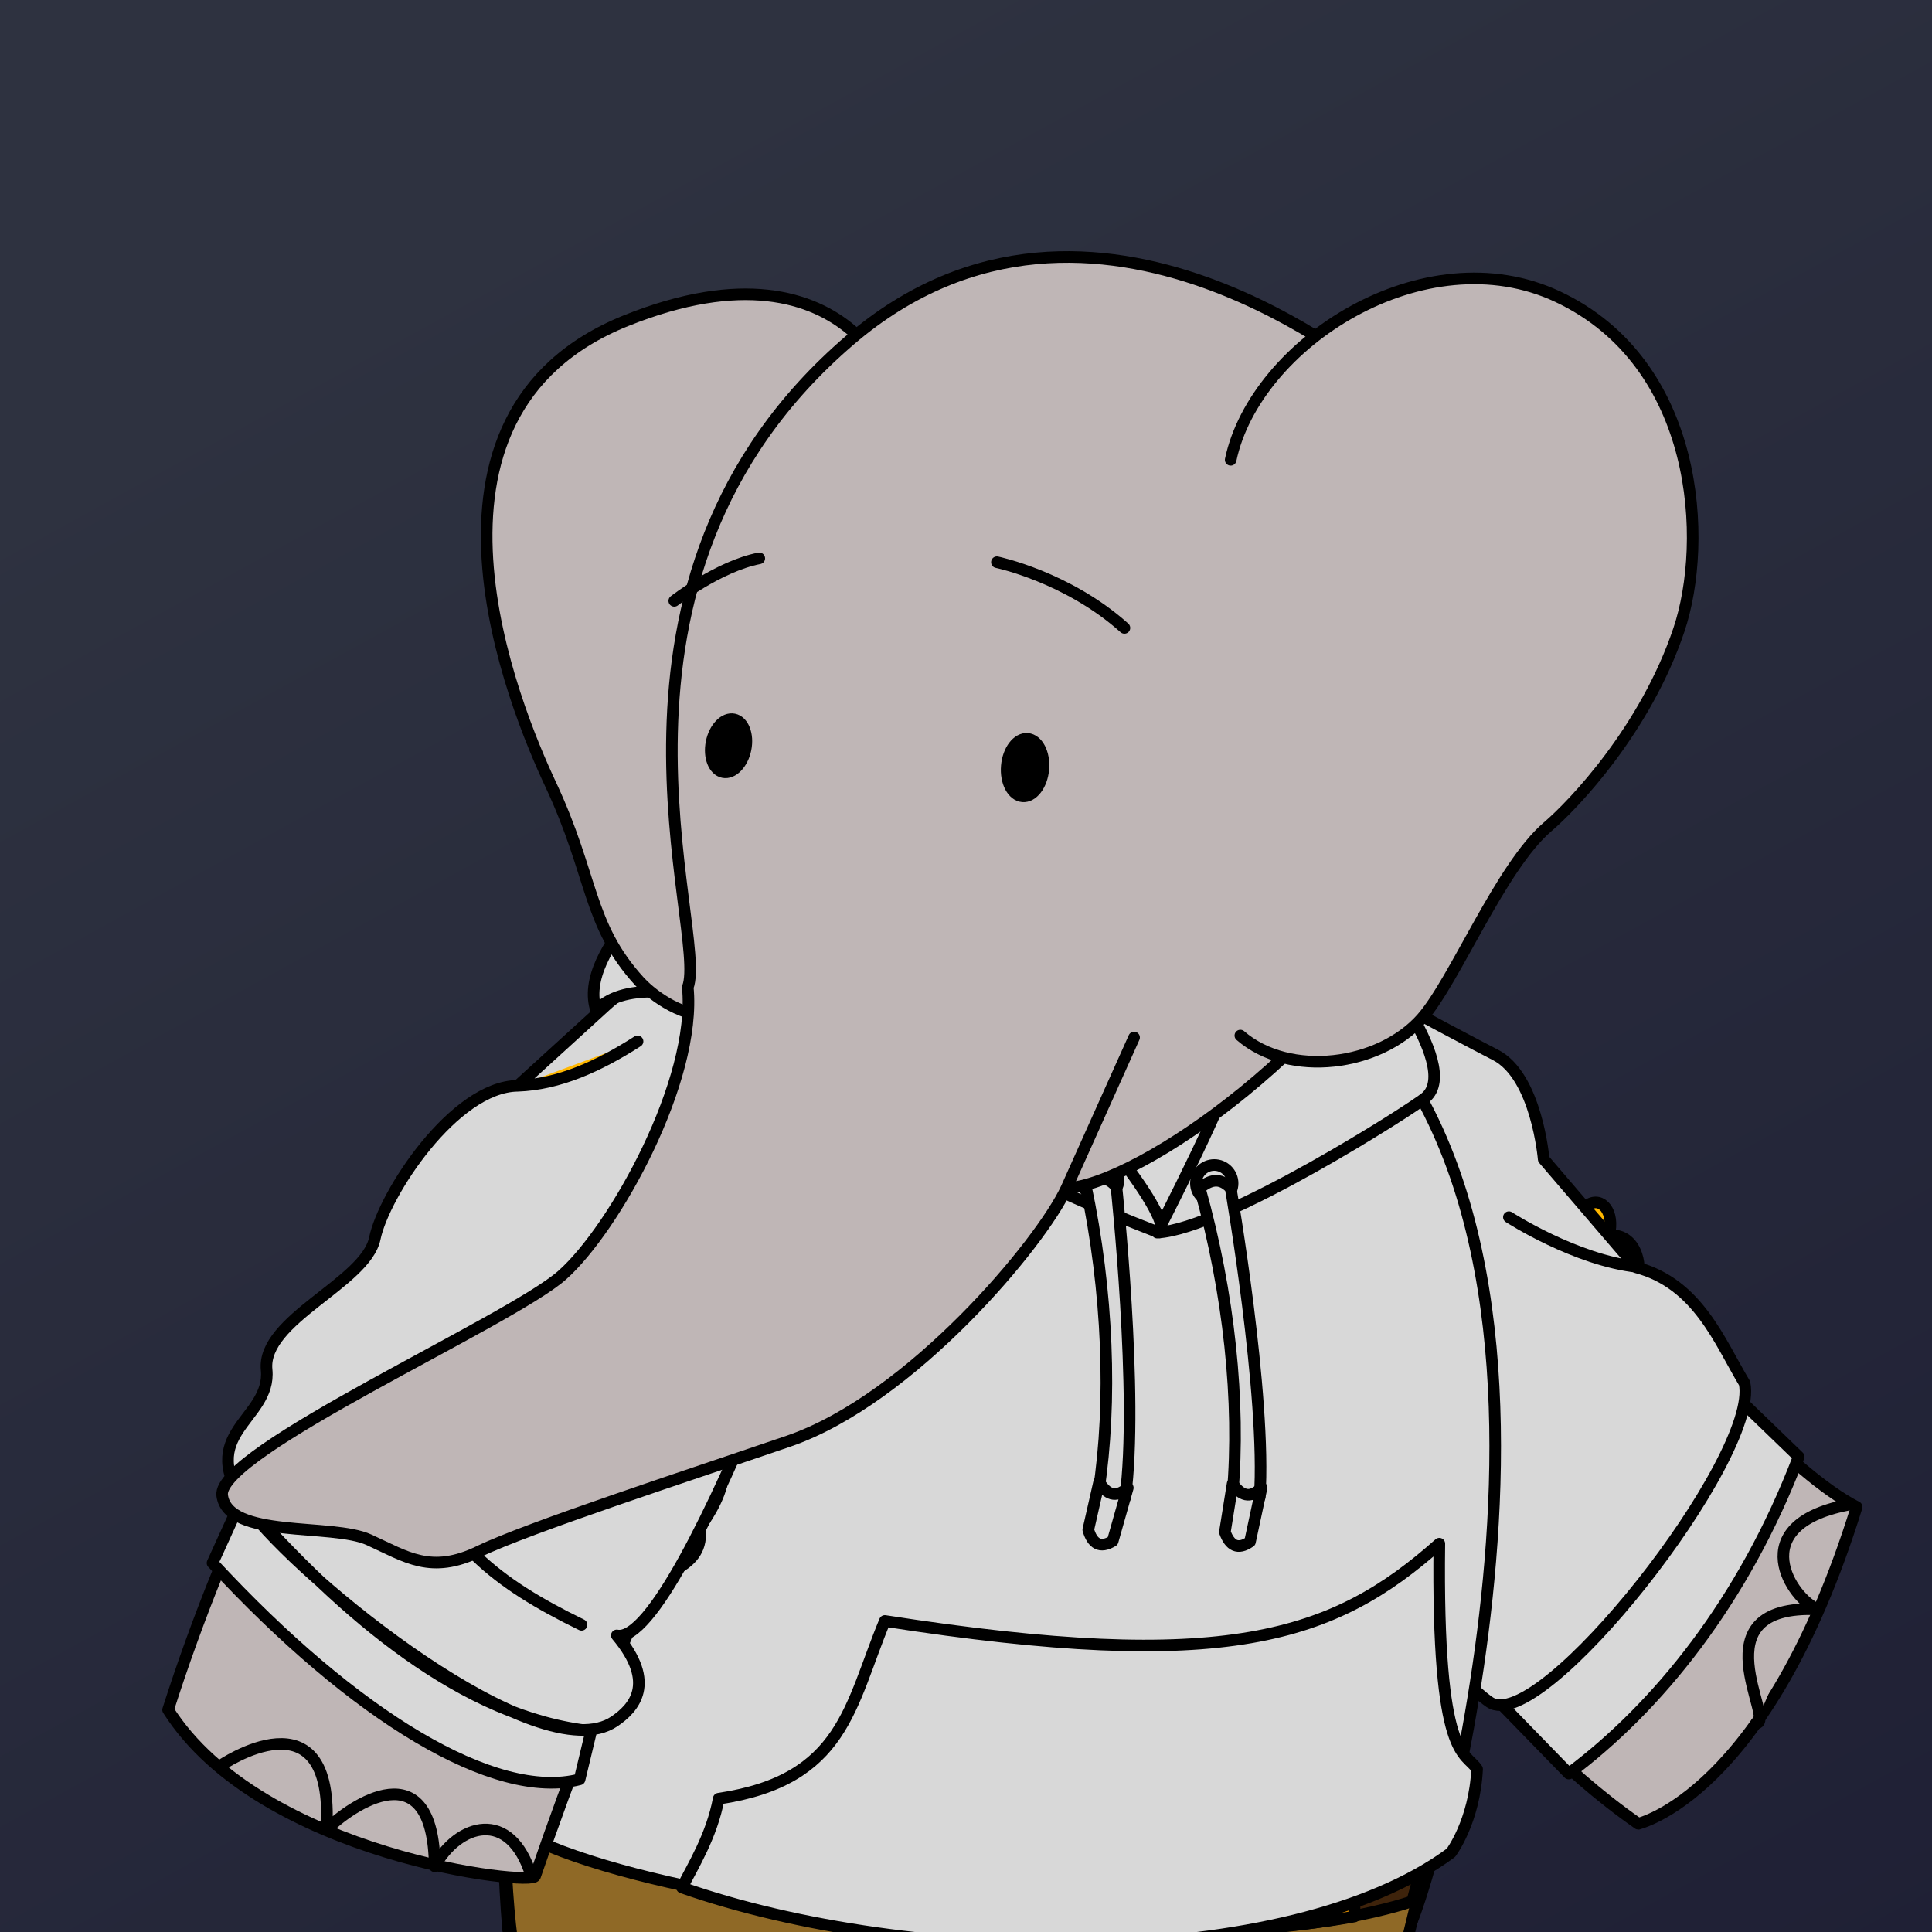 <?xml version="1.0" encoding="UTF-8" standalone="no"?>
<!DOCTYPE svg PUBLIC "-//W3C//DTD SVG 1.1//EN" "http://www.w3.org/Graphics/SVG/1.1/DTD/svg11.dtd">
<svg width="100%" height="100%" viewBox="0 0 1000 1000" xmlns="http://www.w3.org/2000/svg" xmlns:xlink="http://www.w3.org/1999/xlink" xml:space="preserve" xmlns:serif="http://www.serif.com/" style="fill-rule:evenodd;clip-rule:evenodd;stroke-linecap:round;stroke-linejoin:round;stroke-miterlimit:1.5;">
<rect xmlns="http://www.w3.org/2000/svg" x="0" y="-2" width="1003" height="1043" style="fill:url(#7851270172534453);"/><defs xmlns="http://www.w3.org/2000/svg">
        <linearGradient id="7851270172534453" x1="0" y1="0" x2="1" y2="0" gradientUnits="userSpaceOnUse" gradientTransform="matrix(530,1031.61,-999.972,551.137,458,-3.036)"><stop offset="0" style="stop-color:rgb(46,50,64);stop-opacity:1"/><stop offset="1" style="stop-color:rgb(31,32,53);stop-opacity:1"/></linearGradient>
    </defs>
<g xmlns="http://www.w3.org/2000/svg" id="ArmBack">
        <path id="ArmBack1" xmlns:ns1="http://www.serif.com/" ns1:id="ArmBack" d="M848,944C847.227,943.883 914.358,930.329 961,780C894.839,745.966 758.742,556.508 715,504C676.846,458.2 574.99,496.288 557,523C664.677,607.222 684.341,829.427 848,944Z" style="fill:rgb(191,182,182);stroke:black;stroke-width:6px;"/>
        <path id="ArmBack2" xmlns:ns2="http://www.serif.com/" ns2:id="ArmBack" d="M909,892C919.698,891.865 877.217,830.117 941,833C927.395,827.745 902.151,789.674 956,779" style="fill:rgb(191,182,182);stroke:black;stroke-width:6px;"/>
    </g>
<g xmlns="http://www.w3.org/2000/svg" id="ShirtYellowBack">
        <path d="M696,774L828.827,642.378C831.594,637.321 698.058,464.162 637,471C548.091,480.957 677.013,773.632 696,774Z" style="fill:rgb(255,183,0);stroke:black;stroke-width:6px;"/>
        <path d="M847,661C850.473,662.746 752.481,790.012 712,790C674.582,789.989 677,763 677,763C677,763 771.869,715.04 822.155,623.509C828.977,619.275 835.894,627.241 832.827,639.378C849.13,638.239 849.759,660.2 847,661Z" style="fill:rgb(255,183,0);stroke:black;stroke-width:6px;"/>
    </g>
<g xmlns="http://www.w3.org/2000/svg" id="HoodieArmBack">
        <path d="M812,918C857.94,883.691 902.561,828.771 931,754L902,726C866.403,797.723 821.535,856.955 776,881L812,918Z" style="fill:rgb(216,216,216);stroke:black;stroke-width:6px;"/>
        <path d="M847,656L799,600C799,600 795.425,556.926 774,546C752.575,535.074 673,492 673,492C673,492 616.421,692.997 693,787C735.262,838.879 752.901,868.43 771,881C797.227,899.214 910.84,754.226 903,716C890.028,694.436 878.914,664.518 847,656Z" style="fill:rgb(216,216,216);stroke:black;stroke-width:6px;"/>
        <path d="M781,630C781,630 815.304,652.285 847.794,655.794" style="fill:none;stroke:black;stroke-width:6px;"/>
    </g>
<path xmlns="http://www.w3.org/2000/svg" id="Body" d="M729,999C756.359,935.515 852.869,518.109 591,464C315.846,407.146 245.065,785.723 263,999C280.896,1000.61 729,999 729,999Z" style="fill:rgb(191,182,182);stroke:black;stroke-width:6px;"/>
<path xmlns="http://www.w3.org/2000/svg" id="KhakiPants" d="M744,940L728,1006L265,1004C259.724,963.607 259.985,900.414 264,857C465.432,948.045 633.709,983.196 744,940Z" style="fill:rgb(143,105,38);stroke:black;stroke-width:6px;"/>
<g xmlns="http://www.w3.org/2000/svg" id="Belt">
        <path id="Belt1" xmlns:ns1="http://www.serif.com/" ns1:id="Belt" d="M743,939L731,984C732.427,984.008 524.877,1057.15 265,887C261.716,882.839 263.106,850.285 265,845C534.962,971.128 673.132,972.378 743,939Z" style="fill:rgb(62,35,11);stroke:black;stroke-width:6px;"/>
        <path id="Buckle" d="M602,956L599,998C630.514,999.262 663.568,998.757 701,992L702,954C671.328,958.771 635.784,960.791 602,956Z" style="fill:rgb(229,145,0);stroke:black;stroke-width:6px;"/>
    </g>
<g xmlns="http://www.w3.org/2000/svg" id="ShirtYellowBody">
        <path id="ShirtYellowBody1" xmlns:ns1="http://www.serif.com/" ns1:id="ShirtYellowBody" d="M746,934C762.648,873.204 838.394,515.775 591,464C347.577,413.056 295.426,637.784 267,830C241.428,883.695 674.44,1012.46 746,934Z" style="fill:rgb(255,183,0);stroke:black;stroke-width:6px;"/>
        <path id="Buttons" d="M667,860C672.519,860 677,864.481 677,870C677,875.519 672.519,880 667,880C661.481,880 657,875.519 657,870C657,864.481 661.481,860 667,860ZM668,788C673.519,788 678,792.481 678,798C678,803.519 673.519,808 668,808C662.481,808 658,803.519 658,798C658,792.481 662.481,788 668,788ZM665,715C670.519,715 675,719.481 675,725C675,730.519 670.519,735 665,735C659.481,735 655,730.519 655,725C655,719.481 659.481,715 665,715Z" style="fill:rgb(3,3,3);stroke:rgb(3,0,0);stroke-width:6px;"/>
        <path id="Collar" d="M633,576C633,576 695.11,595.117 706,616C716.89,636.883 725.99,497.232 706,473C686.01,448.768 633,576 633,576Z" style="fill:rgb(255,183,0);stroke:black;stroke-width:6px;"/>
    </g>
<path xmlns="http://www.w3.org/2000/svg" id="VestBody" d="M745,934C762.058,888.467 811.725,667.735 714.493,542.096C711.23,598.451 704.232,616.48 661,690C581.804,655.021 469.386,539.068 377.77,482.881C285.379,543.781 263.301,698.883 275,838C275.274,885.144 448.211,945.754 588.714,961.829C628.074,937.088 665.165,911.493 665.165,911.493C665.165,911.493 687.458,942.028 703.023,960.775C720.129,956.094 734.458,943.975 745,934ZM665.5,715C670.743,715 675,719.257 675,724.5C675,729.743 670.743,734 665.5,734C660.257,734 656,729.743 656,724.5C656,719.257 660.257,715 665.5,715ZM669.5,788C674.743,788 679,792.257 679,797.5C679,802.743 674.743,807 669.5,807C664.257,807 660,802.743 660,797.5C660,792.257 664.257,788 669.5,788ZM666.5,860C671.743,860 676,864.257 676,869.5C676,874.743 671.743,879 666.5,879C661.257,879 657,874.743 657,869.5C657,864.257 661.257,860 666.5,860Z" style="fill:rgb(213,0,0);stroke:black;stroke-width:6px;"/>
<g xmlns="http://www.w3.org/2000/svg" id="HoodieWhiteBody">
            <path id="HoodieWhiteBody1" xmlns:ns1="http://www.serif.com/" ns1:id="HoodieWhiteBody" d="M746,961C761.359,893.515 852.869,518.109 591,464C315.846,407.146 238.065,700.723 256,914C186.718,969.397 615.456,1040.65 746,961Z" style="fill:rgb(216,216,216);stroke:black;stroke-width:6px;"/>
            <path id="HoodiePocket" d="M764.543,915.691C758.522,906.436 743.599,911.849 745,799C690.13,847.757 634.452,866.465 458,839C439.73,882.935 436.989,921.38 372,931C368.386,950.319 358.431,966.225 353,977C471.484,1018.57 666.969,1021.31 751,959C751,959 763.217,942.891 764.543,915.691Z" style="fill:rgb(216,216,216);stroke:black;stroke-width:6px;"/>
        </g>
<g xmlns="http://www.w3.org/2000/svg" id="ArmFront">
            <path id="ArmFront1" xmlns:ns1="http://www.serif.com/" ns1:id="ArmFront" d="M277,971C276.25,976.538 135.071,960.946 87,885C146.865,697.439 280.075,482.055 442,476C618.289,469.408 428.393,528.72 277,971" style="fill:rgb(191,182,182);stroke:black;stroke-width:6px;"/>
            <path id="ArmFront2" xmlns:ns2="http://www.serif.com/" ns2:id="ArmFront" d="M114,914C114,914 173.423,872.935 169,947C181.238,934.736 224.372,904.658 225,966C236.974,944.068 264.146,935.521 275,971" style="fill:none;stroke:black;stroke-width:6px;"/>
        </g>
<g xmlns="http://www.w3.org/2000/svg" id="ShirtYellowFront">
            <path d="M174,691C174,691 300.445,463.058 431,488C547.05,510.171 339.55,774.311 352,785C366.541,797.484 165.754,708.896 174,691Z" style="fill:rgb(255,183,0);stroke:black;stroke-width:6px;"/>
            <path d="M151,720C151,720 237.235,793.145 352,811C357.446,807.61 364.154,801.735 362,790C362.96,790.317 373.477,774.715 374,765C299.75,753.641 231.323,722.72 171,671C171,671 158.556,685.88 162,695C150.815,699.721 146.044,707.524 151,720Z" style="fill:rgb(255,183,0);stroke:black;stroke-width:6px;"/>
        </g>
<g xmlns="http://www.w3.org/2000/svg" id="HoodieFront">
            <g id="HoodieWhiteFront">
                <path id="HoodieWhiteFront1" xmlns:ns1="http://www.serif.com/" ns1:id="HoodieWhiteFront" d="M330,539C309.879,551.865 289.392,561.239 268,562M300,921C256.316,932.303 183.789,888.725 110,809L125,776C178.24,836.569 240.371,889.082 306,896L300,921ZM313,521L268,562C235.075,562.37 198.762,617.973 194,641C189.238,664.027 135.409,682.933 138,709C140.591,735.067 99.737,741.676 128,780C155.927,817.868 278.968,917.473 318,891C327.878,884.3 340.124,871.393 319.252,846.485C353.685,853.503 452.055,571.241 440,593L435,628C486.453,602.413 515.174,454.002 407,478C341.837,492.456 313,521 313,521Z" style="fill:rgb(216,216,216);stroke:black;stroke-width:6px;"/>
                <path d="M215,755C229.794,797.409 256.384,819.315 301,841" style="fill:none;stroke:black;stroke-width:6px;"/>
            </g>
            <g id="HoodieHood">
                <path id="HoodieHood1" xmlns:ns2="http://www.serif.com/" ns2:id="HoodieHood" d="M600,638C609.283,634.491 562.603,568.758 510,531C461.677,496.314 446,442 446,442C446,442 607.956,453.701 628,438C648.044,422.299 641.258,530.945 640,546C638.742,561.055 599,638 599,638C633.944,636.041 731.919,573.322 738,568C757.331,551.082 705.544,489.63 705.544,489.63C693.677,479.508 678,484 678,484C666.326,477.461 647.061,421.879 631,422C603,422.211 528.482,430.716 488,421C447.518,411.284 411.17,393.315 400,414C388.83,434.685 394,428 394,428C394,428 380.461,417.763 367,433C353.539,448.237 297.816,491.448 308.63,523.185C333.45,494.735 432.549,531.361 495,586C520.063,607.928 600,638 600,638ZM678,484C683.645,484.929 638.442,550.256 636,559M386,452L394,429M439,515L370.011,456.011L439,515Z" style="fill:rgb(216,216,216);"/>
                <clipPath id="_clip1">
                    <path id="HoodieHood2" xmlns:ns3="http://www.serif.com/" ns3:id="HoodieHood" d="M600,638C609.283,634.491 562.603,568.758 510,531C461.677,496.314 446,442 446,442C446,442 607.956,453.701 628,438C648.044,422.299 641.258,530.945 640,546C638.742,561.055 599,638 599,638C633.944,636.041 731.919,573.322 738,568C757.331,551.082 705.544,489.63 705.544,489.63C693.677,479.508 678,484 678,484C666.326,477.461 647.061,421.879 631,422C603,422.211 528.482,430.716 488,421C447.518,411.284 411.17,393.315 400,414C388.83,434.685 394,428 394,428C394,428 380.461,417.763 367,433C353.539,448.237 297.816,491.448 308.63,523.185C333.45,494.735 432.549,531.361 495,586C520.063,607.928 600,638 600,638ZM678,484C683.645,484.929 638.442,550.256 636,559M386,452L394,429M439,515L370.011,456.011L439,515Z"/>
                </clipPath>
                <g clip-path="url(#_clip1)">
                    <g transform="matrix(1,0,0,1,0,-6)">
                        <circle cx="628.5" cy="618.5" r="9.5" style="fill:rgb(216,216,216);stroke:black;stroke-width:6px;"/>
                    </g>
                    <g transform="matrix(1,0,0,1,-59,-8)">
                        <circle cx="628.5" cy="618.5" r="9.5" style="fill:rgb(216,216,216);stroke:black;stroke-width:6px;"/>
                    </g>
                </g>
                <path id="HoodieHood3" xmlns:ns4="http://www.serif.com/" ns4:id="HoodieHood" d="M600,638C609.283,634.491 562.603,568.758 510,531C461.677,496.314 446,442 446,442C446,442 607.956,453.701 628,438C648.044,422.299 641.258,530.945 640,546C638.742,561.055 599,638 599,638C633.944,636.041 731.919,573.322 738,568C757.331,551.082 705.544,489.63 705.544,489.63C693.677,479.508 678,484 678,484C666.326,477.461 647.061,421.879 631,422C603,422.211 528.482,430.716 488,421C447.518,411.284 411.17,393.315 400,414C388.83,434.685 394,428 394,428C394,428 380.461,417.763 367,433C353.539,448.237 297.816,491.448 308.63,523.185C333.45,494.735 432.549,531.361 495,586C520.063,607.928 600,638 600,638ZM678,484C683.645,484.929 638.442,550.256 636,559M386,452L394,429M439,515L370.011,456.011L439,515Z" style="fill:none;stroke:black;stroke-width:6px;"/>
                <path d="M637,615C637,615 655.622,722.698 652,775L638,773C642.058,725.97 636.234,669.401 621,615C626.034,610.883 631.227,608.958 637,615Z" style="fill:rgb(216,216,216);stroke:black;stroke-width:6px;"/>
                <g transform="matrix(0.998,0.065,-0.065,0.998,-17.894,-40.825)">
                    <path d="M637,615C637,615 655.622,722.698 652,775L638,773C642.058,725.97 636.234,669.401 621,615C626.034,610.883 631.227,608.958 637,615Z" style="fill:rgb(216,216,216);stroke:black;stroke-width:6px;"/>
                </g>
                <g transform="matrix(1,0,0,1,1,-5)">
                    <path d="M646,803L652,775C645.999,781.146 641.221,778.965 637,773L633,798C635.575,805.081 639.704,807.374 646,803Z" style="fill:rgb(216,216,216);stroke:black;stroke-width:6px;"/>
                </g>
                <g transform="matrix(0.998,0.065,-0.065,0.998,-16.572,-45.749)">
                    <path d="M646,803L652,775C645.999,781.146 641.221,778.965 637,773L633,798C635.575,805.081 639.704,807.374 646,803Z" style="fill:rgb(216,216,216);stroke:black;stroke-width:6px;"/>
                </g>
            </g>
        </g>
<path xmlns="http://www.w3.org/2000/svg" id="EarBack" d="M461,208C469.489,213.447 444.099,117.679 324,166C203.102,214.642 266.653,366.862 285,406C307.318,453.61 303.917,478.338 331,508C340.189,518.064 390.22,560.331 436,469C481.78,377.669 461,208 461,208Z" style="fill:rgb(191,182,182);stroke:black;stroke-width:6px;"/>
<path xmlns="http://www.w3.org/2000/svg" d="M708,191C713.558,200.103 566.883,67.298 440,176C295.261,300 367.03,482.439 356,511C360.656,559.377 318.083,635.972 291,660C263.917,684.028 112.099,751.388 115,774C117.901,796.612 171.719,788.217 191,797C210.281,805.783 223.052,815.107 248,803C272.948,790.893 357.205,763.369 408,746C471.521,724.279 538.868,643.419 552,615C588.787,613.299 697.177,539.696 742,445C765.015,396.376 762.745,383.175 752,307C741.255,230.825 708,191 708,191ZM587,537L552,615" style="fill:rgb(191,182,182);stroke:black;stroke-width:6px;"/>
<g xmlns="http://www.w3.org/2000/svg" id="EarFront">
            <path d="M638,235C638,235 672.892,141.658 769,144C823.595,145.331 856.196,197.106 868,228C884.939,272.334 876.556,352.438 808,419C795.747,430.897 775.388,455.324 762,481C743.427,516.618 737.464,535.178 700,546C676.209,552.872 655.22,546.317 642,537C706.159,364.39 638,235 638,235Z" style="fill:rgb(191,182,182);"/>
            <path d="M637,238C649.778,177.606 737.356,121.138 806.311,153.581C879.735,188.128 884.362,280.326 869,326C851.671,377.522 814.676,416.318 801,428C776.728,448.733 753.023,507.635 736,527C714.115,551.895 667.42,558.032 642,536" style="fill:none;stroke:black;stroke-width:6px;"/>
        </g>
<g xmlns="http://www.w3.org/2000/svg" id="YoungEyes2">
            <path d="M379.848,372.344C384.707,373.321 387.421,380.234 385.904,387.771C384.388,395.308 379.212,400.634 374.353,399.656C369.494,398.679 366.781,391.766 368.297,384.229C369.814,376.692 374.99,371.366 379.848,372.344ZM531.853,382.431C537.071,382.881 540.734,389.909 540.027,398.116C539.32,406.323 534.51,412.622 529.292,412.172C524.073,411.723 520.41,404.695 521.117,396.488C521.824,388.28 526.634,381.982 531.853,382.431Z" style="stroke:black;stroke-width:6px;"/>
            <path d="M349,311C349,311 371.806,293.128 393,289" style="fill:none;stroke:black;stroke-width:6px;"/>
            <path d="M516,291C516,291 552.521,298.57 582,325" style="fill:none;stroke:black;stroke-width:6px;"/>
        </g></svg>